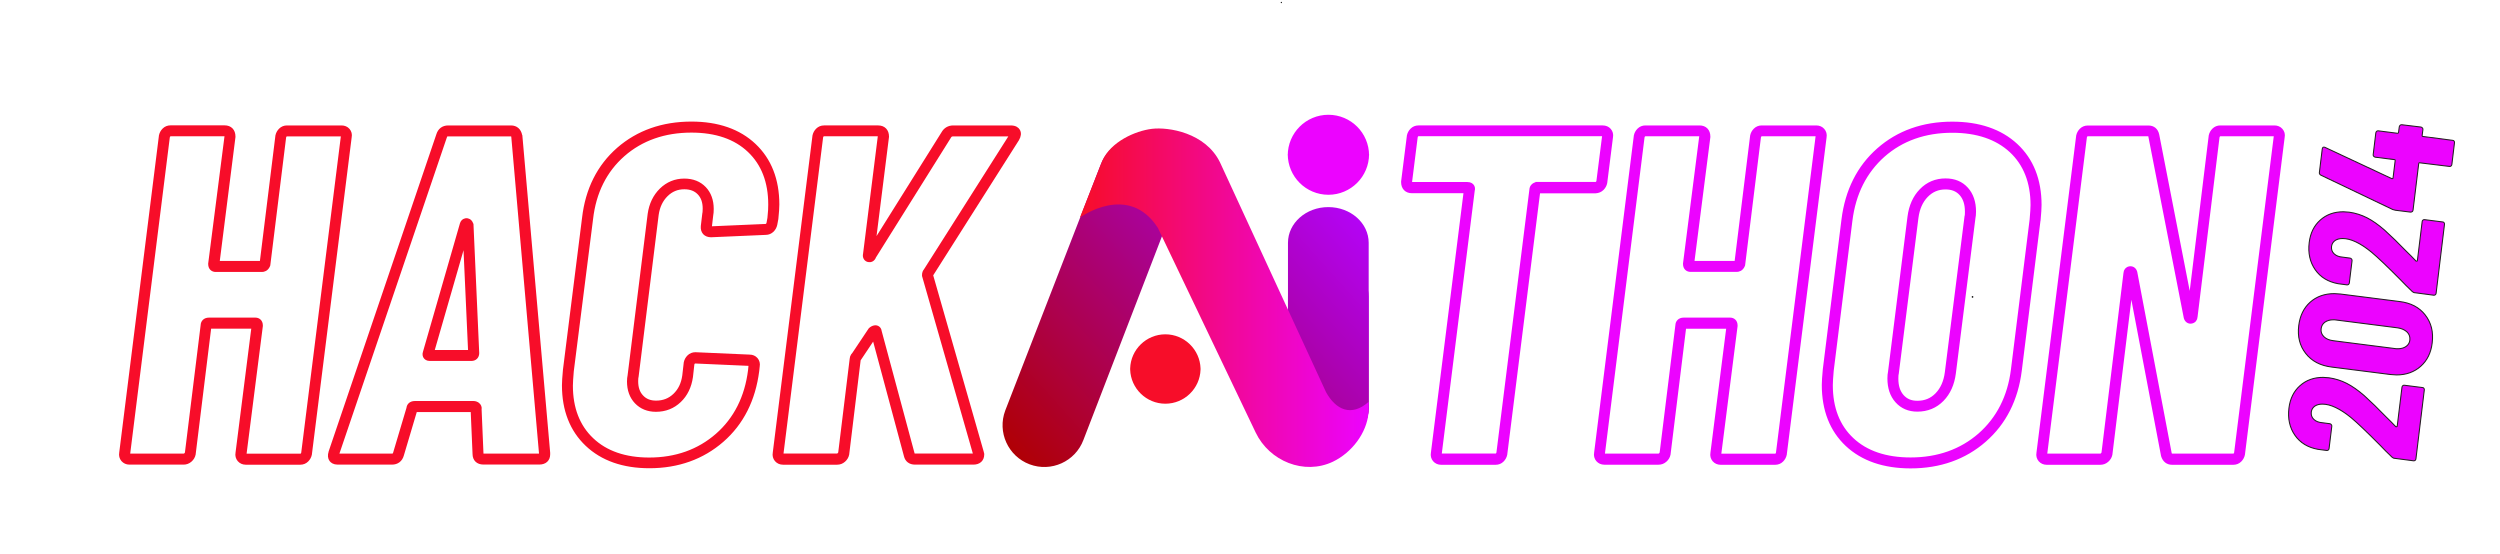 <?xml version="1.0" encoding="utf-8"?>
<!-- Generator: Adobe Illustrator 28.1.0, SVG Export Plug-In . SVG Version: 6.00 Build 0)  -->
<svg version="1.1" xmlns="http://www.w3.org/2000/svg" xmlns:xlink="http://www.w3.org/1999/xlink" x="0px" y="0px"
	 viewBox="0 0 3048 675" style="enable-background:new 0 0 3158 705;" xml:space="preserve">
<style type="text/css">
	.st0{fill:url(#SVGID_1_);}
	.st1{opacity:0.2;}
	.st2{fill:url(#SVGID_00000132766143395681583710000009998576611621583758_);}
	.st3{fill:url(#SVGID_00000007391692964609026230000005083931916600233616_);}
	.st4{fill:url(#SVGID_00000150076738821213565770000005861909388903122064_);}
	.st5{fill:url(#SVGID_00000031183312005915729870000005719819402703856294_);}
	.st6{fill:url(#SVGID_00000120548080189360259770000010578729199639008670_);}
	.st7{fill:url(#SVGID_00000003784782985540937790000011324026965068919212_);}
	.st8{fill:#F70D29;}
	.st9{fill:#EC03FF;}
	.st10{fill:#1A1A1A;stroke:#231F20;stroke-miterlimit:10;}
	.st11{fill:#1A1A1A;}
	.st12{fill:url(#SVGID_00000182519695929776235040000016031446474603016330_);}
	.st13{fill:url(#SVGID_00000013907626913069759600000015778874476814603416_);}
	.st14{fill:url(#SVGID_00000156582870074090983000000006569553069365142970_);}
	.st15{fill:url(#SVGID_00000163786218654377628030000016209916659986171814_);}
	.st16{fill:url(#SVGID_00000134971570008839743780000015568554212640723607_);}
	.st17{fill:url(#SVGID_00000098936166667407987250000002484851788252681091_);}
	.st18{fill-rule:evenodd;clip-rule:evenodd;fill:#E32434;}
	.st19{fill-rule:evenodd;clip-rule:evenodd;fill:#FFFFFF;}
	.st20{fill:url(#SVGID_00000075840841881254895340000016976685172539829921_);}
	.st21{fill:url(#SVGID_00000080168134819939910040000011164068544576159915_);}
	.st22{fill:url(#SVGID_00000052814311043035418970000014812712265278962878_);}
	.st23{fill:url(#SVGID_00000073715552430383359870000004654357740157608631_);}
	.st24{fill:#EC03FF;stroke:#EC03FF;stroke-width:3.402;stroke-miterlimit:10;}
	.st25{fill:url(#SVGID_00000057848325090068733540000010451175894627617183_);}
	.st26{fill:#F70D29;stroke:#F70D29;stroke-width:3.402;stroke-miterlimit:10;}
	.st27{fill:url(#SVGID_00000167397491221901982610000010323940580888260237_);}
	.st28{fill:#FFFFFF;}
	.st29{fill:url(#SVGID_00000031168235185343938080000005460604277127406466_);}
	.st30{fill:url(#SVGID_00000147206719558535473060000003927185937828787867_);}
	.st31{fill:url(#SVGID_00000134944222160814177110000003136665575072961186_);}
	.st32{fill-rule:evenodd;clip-rule:evenodd;fill:#F70D29;}
	.st33{fill:none;stroke:url(#SVGID_00000058590343061132232610000005157569838230174125_);stroke-width:5;stroke-miterlimit:10;}
	.st34{fill:url(#SVGID_00000152943435958270663330000005919921259528891558_);}
	.st35{fill:url(#SVGID_00000090284735735738158250000006871221118487620522_);}
	.st36{fill:#EC03FF;stroke:#231F20;stroke-miterlimit:10;}
	.st37{fill:url(#SVGID_00000171715065073646748920000017712962621840071809_);}
	.st38{fill:url(#SVGID_00000179606223480202464260000013216780561443426201_);}
	.st39{fill:url(#SVGID_00000183932640243216845170000010122371471290642094_);}
	.st40{fill:url(#SVGID_00000137123726091029772470000012435243647667397532_);}
	.st41{fill:url(#SVGID_00000140717810026214637290000017418922253407392164_);}
	.st42{fill:url(#SVGID_00000128458638362856269660000013866052645518423464_);}
	.st43{fill:url(#SVGID_00000168116552084119216600000014056736965498712965_);}
	.st44{fill:url(#SVGID_00000137850745862727394410000006499451699851208108_);}
	.st45{fill:url(#SVGID_00000088843023401602464470000002412546783527441568_);}
	.st46{fill:url(#SVGID_00000155148649841802347960000004896806222005229746_);}
	.st47{fill:#EC03FF;stroke:#EC03FF;stroke-width:4.095;stroke-miterlimit:10;}
	.st48{fill:url(#SVGID_00000093861261074491165030000004656363061051069090_);}
	.st49{fill:url(#SVGID_00000068647669435817711710000009640893635302560172_);}
	.st50{fill:url(#SVGID_00000135677631409053270990000012457562100059465123_);}
	.st51{fill:url(#SVGID_00000059275929017119403940000004735497555000418453_);}
	.st52{fill:url(#SVGID_00000163782407043520552320000012161537123431155381_);}
	.st53{fill:url(#SVGID_00000015332764004632272790000003175679630970860954_);}
	.st54{fill:#EC03FF;stroke:#EC03FF;stroke-width:3.866;stroke-miterlimit:10;}
	.st55{fill:url(#SVGID_00000149369769467730696650000003799305441995583394_);}
	.st56{fill:url(#SVGID_00000113346896051249917260000004633501820867994032_);}
	.st57{fill:url(#SVGID_00000109030634100838552400000011999881812391274398_);}
	.st58{fill:url(#SVGID_00000148642670523531523490000014625984065265272709_);}
	.st59{fill:url(#SVGID_00000094598036116738483540000011514001038658081169_);}
	.st60{fill:url(#SVGID_00000133521853835485425510000004361362306403200899_);}
	.st61{fill:#EC03FF;stroke:#EC03FF;stroke-width:3.842;stroke-miterlimit:10;}
	.st62{fill:url(#SVGID_00000145744720457524372730000016926851681297832103_);}
	.st63{fill:url(#SVGID_00000034075866505100395030000006819530639663714995_);}
	.st64{fill:url(#SVGID_00000081626234195743957520000005482113306475198633_);}
	.st65{fill:url(#SVGID_00000120524016363594665730000003687018141602640009_);}
	.st66{fill:url(#SVGID_00000151526331311801275600000007911487477468642986_);}
	.st67{fill:url(#SVGID_00000021079798307613285410000012765827187131638457_);}
	.st68{fill:#EC03FF;stroke:#EC03FF;stroke-width:3.692;stroke-miterlimit:10;}
	.st69{fill:url(#SVGID_00000029046414001656426840000013204969074920488350_);}
	.st70{fill:url(#SVGID_00000181087316063966230630000008033327222092177801_);}
	.st71{fill:url(#SVGID_00000017503173168963559320000014899702216855845271_);}
	.st72{fill:url(#SVGID_00000127740369382026352060000012351786690044991384_);}
	.st73{fill:url(#SVGID_00000183935291067503517230000016476840870105114772_);}
	.st74{fill:url(#SVGID_00000097475771100377776370000011503740030883582357_);}
	.st75{fill:url(#SVGID_00000067204235822409125610000011129144562781359786_);}
	.st76{fill:url(#SVGID_00000145039373270528618620000007929530472319194501_);}
	.st77{fill:url(#SVGID_00000151514638541611372190000014562561552408856968_);}
	.st78{fill:url(#SVGID_00000053518360151282440980000011814973401489708703_);}
	.st79{fill:url(#SVGID_00000024718799429682795090000003439833397980068542_);}
	.st80{fill:url(#SVGID_00000150097439388329434290000011916416392189483195_);}
	.st81{fill:url(#SVGID_00000012458485407734063340000012790643051383176859_);}
	.st82{fill:url(#SVGID_00000042705561749026290570000015925136826317625773_);}
	.st83{fill:url(#SVGID_00000140732356088005881500000008878707962546110626_);}
	.st84{fill:url(#SVGID_00000091732798219831933480000017656362669236666538_);}
	.st85{fill:url(#SVGID_00000014628621074518963550000014042525497503772060_);}
	.st86{fill:url(#SVGID_00000037675307322301855500000015482119851715298445_);}
	.st87{fill:#EC03FF;stroke:#EC03FF;stroke-width:3.631;stroke-miterlimit:10;}
	.st88{fill:url(#SVGID_00000121968521989248639600000011712874607366664099_);}
	.st89{fill:url(#SVGID_00000085941413752289746810000016310369840078680743_);}
	.st90{fill:url(#SVGID_00000142174519137050231280000018311717305158014602_);}
	.st91{fill:url(#SVGID_00000173140725425385390410000006200067361085777854_);}
	.st92{fill:url(#SVGID_00000093157138417465408080000008918293177345438380_);}
	.st93{fill:url(#SVGID_00000078017488469835058650000006923143027454027661_);}
	.st94{fill:#EC03FF;stroke:#EC03FF;stroke-width:5.134;stroke-miterlimit:10;}
	.st95{fill:url(#SVGID_00000027599860313067443660000000988987812980466879_);}
	.st96{fill:url(#SVGID_00000132795675301371162220000016871786451329865876_);}
	.st97{fill:url(#SVGID_00000037669904729930960170000014282940698927307925_);}
	.st98{fill:url(#SVGID_00000151538424985961555350000016494899372900345015_);}
	.st99{fill:url(#SVGID_00000072959347242716159820000000515277810945152700_);}
	.st100{fill:url(#SVGID_00000064338551686460404930000011267198871788646551_);}
	.st101{fill:url(#SVGID_00000029764529339629913240000015084210617729570434_);}
	.st102{fill:url(#SVGID_00000134966768315548446400000001597395961050434231_);}
	.st103{fill:url(#SVGID_00000080914197616145325810000009156751899756562587_);}
	.st104{fill:url(#SVGID_00000075854007106754274580000005472063502914914993_);}
	.st105{fill:url(#SVGID_00000062887692785411759720000000413648490035462020_);}
	.st106{fill:url(#SVGID_00000145775385063782195770000017801652435927707272_);}
	.st107{fill:#EC03FF;stroke:#EC03FF;stroke-width:5.121;stroke-miterlimit:10;}
	.st108{fill:url(#SVGID_00000130618989151613247570000004718330730817473200_);}
	.st109{fill:url(#SVGID_00000163052065533946446860000008318883598767044746_);}
	.st110{fill:url(#SVGID_00000145018247497280051580000010731695049966657446_);}
	.st111{fill:url(#SVGID_00000124153033230019555010000003641129558809510070_);}
	.st112{fill:url(#SVGID_00000032616438028916993050000006854165057361395353_);}
	.st113{fill:url(#SVGID_00000039108990346844197250000016306024550486747823_);}
	.st114{fill:#EC03FF;stroke:#EC03FF;stroke-width:5.665;stroke-miterlimit:10;}
	.st115{fill:url(#SVGID_00000018947282145604091910000002029443038755614635_);}
	.st116{fill:url(#SVGID_00000129921215468843959690000014533700576550046861_);}
	.st117{fill:url(#SVGID_00000108996074115199363750000009139509722579898032_);}
	.st118{fill:url(#SVGID_00000080916560773443375560000001757628015230993851_);}
	.st119{fill:url(#SVGID_00000096741217621534827480000011690294218527733397_);}
	.st120{fill:url(#SVGID_00000152250962022906216370000017059330651797442484_);}
	.st121{fill:url(#SVGID_00000090279899344453208800000007201642087928996741_);}
	.st122{fill:url(#SVGID_00000153688178728922657570000007879848961253846459_);}
	.st123{fill:url(#SVGID_00000023994751788980701080000017117073222525262762_);}
	.st124{fill:url(#SVGID_00000085248734314367922340000009827289714063236490_);}
	.st125{fill:url(#SVGID_00000140728972574757354380000015300420267988957624_);}
	.st126{fill:url(#SVGID_00000158729932554897586240000007400491474992789396_);}
	.st127{fill:#EC03FF;stroke:#EC03FF;stroke-width:4.34;stroke-miterlimit:10;}
	.st128{fill:url(#SVGID_00000164515562872595577690000005549532028511471270_);}
	.st129{fill:#F70D29;stroke:#F70D29;stroke-width:4.34;stroke-miterlimit:10;}
	.st130{fill:url(#SVGID_00000072993706015926080500000003725192925538913668_);}
	.st131{fill:#EC03FF;stroke:#231F20;stroke-width:1.276;stroke-miterlimit:10;}
</style>
<g id="Layer_3">
</g>
<g id="Layer_2">
	<g>
		<g>
			<linearGradient id="SVGID_1_" gradientUnits="userSpaceOnUse" x1="1335.603" y1="684.644" x2="1737.146" y2="324.341">
				<stop  offset="0" style="stop-color:#960000"/>
				<stop  offset="0.999" style="stop-color:#B503FF"/>
			</linearGradient>
			<path class="st0" d="M1619.5,318.2c-27.2,0-49.2,19.5-49.2,43.5V498c0,24,22,43.5,49.2,43.5s49.2-19.5,49.2-43.5V361.7
				C1668.7,337.7,1646.7,318.2,1619.5,318.2z"/>
			
				<linearGradient id="SVGID_00000031178788716453856450000005915413974557744000_" gradientUnits="userSpaceOnUse" x1="1319.201" y1="666.365" x2="1720.744" y2="306.061">
				<stop  offset="0" style="stop-color:#960000"/>
				<stop  offset="0.999" style="stop-color:#B503FF"/>
			</linearGradient>
			<path style="fill:url(#SVGID_00000031178788716453856450000005915413974557744000_);" d="M1619.5,252.5
				c-27.2,0-49.2,19.5-49.2,43.5v201.7c0,24,22,43.5,49.2,43.5s49.2-19.5,49.2-43.5V296C1668.7,272,1646.7,252.5,1619.5,252.5z"/>
			<g class="st1">
				
					<linearGradient id="SVGID_00000111876954618024703720000010477707525626837923_" gradientUnits="userSpaceOnUse" x1="1275.022" y1="617.129" x2="1676.565" y2="256.825">
					<stop  offset="0" style="stop-color:#960000"/>
					<stop  offset="0.999" style="stop-color:#B503FF"/>
				</linearGradient>
				<path style="fill:url(#SVGID_00000111876954618024703720000010477707525626837923_);" d="M1668.7,263.1c0,0.2,0,0.5,0,0.7
					c0,0.2,0,0.5,0,0.7V263.1z"/>
				
					<linearGradient id="SVGID_00000000933690842658581150000016339397553629363863_" gradientUnits="userSpaceOnUse" x1="1231.775" y1="568.932" x2="1633.318" y2="208.629">
					<stop  offset="0" style="stop-color:#960000"/>
					<stop  offset="0.999" style="stop-color:#B503FF"/>
				</linearGradient>
				<path style="fill:url(#SVGID_00000000933690842658581150000016339397553629363863_);" d="M1571.8,264.5c0-0.2,0-0.5,0-0.7
					c0-0.2,0-0.5,0-0.7V264.5z"/>
			</g>
		</g>
		<path class="st127" d="M1667,187.9v1.6c0-26.2-21.2-47.4-47.4-47.4c-26.2,0-47.4,21.2-47.4,47.4v-1.6c0,26.2,21.2,47.4,47.4,47.4
			C1645.7,235.3,1667,214.1,1667,187.9z"/>
		
			<linearGradient id="SVGID_00000155120515592185694080000012084744738482263680_" gradientUnits="userSpaceOnUse" x1="1179.574" y1="504.89" x2="1582.908" y2="142.98">
			<stop  offset="0" style="stop-color:#B00000"/>
			<stop  offset="0.999" style="stop-color:#A503FF"/>
		</linearGradient>
		<path style="fill:url(#SVGID_00000155120515592185694080000012084744738482263680_);" d="M1255.3,566.1
			c-26.3-9.9-39.6-39.3-29.7-65.6l116.2-299.4c9.9-26.3,39.3-39.6,65.6-29.7v-1.9c26.3,9.9,39.6,39.3,29.7,65.6l-116.2,301.3
			C1311,562.7,1281.6,576,1255.3,566.1L1255.3,566.1z"/>
	</g>
	<g>
		<path class="st129" d="M424.5,158.6c-2-2.3-4.8-3.5-8.1-3.5h-66.5c-3.1,0-5.9,1.1-8.1,3.3c-2,2-3.3,4.4-3.9,7.2l0,0.2l-19.1,154.5
			h-53.3L284.9,167l0-0.3v-0.3c0-7-4.2-11.4-11-11.4h-66c-3.1,0-5.9,1.1-8.1,3.3c-2,2-3.3,4.4-3.9,7.2l0,0.2l-48.4,386.4
			c-0.6,3.2,0.2,6.2,2.2,8.6c2,2.3,4.8,3.6,8.1,3.6h66c3.1,0,5.8-1,8.2-3.1c2.3-2,3.8-4.5,4.4-7.4l0-0.2l19.1-155.1h53.3
			l-19.5,153.7c-0.6,3.2,0.2,6.2,2.2,8.6c2,2.3,4.8,3.6,8.1,3.6h66.5c3.1,0,5.9-1.1,8.1-3.3c2-2,3.3-4.4,3.9-7.2l0-0.2l48.5-386.5
			C427.3,163.9,426.5,161,424.5,158.6z M417.8,165.6l0,0.2l-48.4,386.4c-0.2,1-0.6,1.7-1.3,2.4c-0.5,0.5-1,0.7-1.8,0.7h-66.5
			c-0.9,0-1.1-0.3-1.3-0.5c-0.1-0.2-0.3-0.3-0.1-1l0-0.2l19.9-156.2l0-0.3v-0.3c0-5.1-3.4-7.4-6.9-7.4h-56.6c-5.4,0-7.9,3.5-8,7.1
			l-19.2,155.6c-0.2,0.8-0.7,1.5-1.4,2.2c-0.7,0.6-1.4,0.9-2.3,0.9h-66c-0.9,0-1.1-0.3-1.3-0.5c-0.1-0.2-0.3-0.3-0.1-1l0-0.2
			l48.4-386.4c0.2-0.9,0.6-1.7,1.3-2.4c0.5-0.5,1-0.7,1.8-0.7h0h66c1.4,0,1.9,0,1.9,2.1L256,321.4l0,0.3v0.3c0,5.1,3.4,7.4,6.9,7.4
			h56.6c1.6,0,5.6-0.6,7.7-5.7l0.2-0.6l19.3-155.9c0.2-0.9,0.6-1.7,1.3-2.4l0,0c0.5-0.5,1-0.7,1.8-0.7h66.5c0.9,0,1.1,0.3,1.3,0.4
			C417.8,164.7,417.9,164.9,417.8,165.6z"/>
		<path class="st129" d="M634.5,165.1c-1.2-6.3-5.4-10-11.5-10h-76.5c-6.3,0-10.7,3.4-12.5,9.5L402.8,550.9l0,0.1
			c-1.3,4.1-1,7.4,0.8,9.8c1.2,1.6,3.6,3.5,8.2,3.5h66c6.3,0,10.8-3.4,12.5-9.6l16.2-54.5h69.5l2.3,53.3c0,6.6,4.2,10.7,11,10.7
			h68.3c6.8,0,11-3.9,11-10.2v-1.9l-33.9-386.6L634.5,165.1z M659.3,554c0,0.5-0.1,0.8-0.1,0.9c-0.1,0.1-0.6,0.3-1.8,0.3h-68.3
			c-1.3,0-1.6-0.3-1.6-0.3c0,0-0.2-0.3-0.2-1.5l-2.3-54.3c0.5-2.3-0.4-4.7-2.5-6.3c-1.6-1.1-3.3-1.7-5-1.7h-71.8
			c-5.2,0-7.7,3.2-8,6.6l-16.2,54.4l0,0.1c-0.6,2.2-1.6,3-3.8,3h-66c-0.3,0-0.5,0-0.7,0c0-0.3,0.1-0.8,0.3-1.5l131.3-386.4l0.1-0.2
			c0.6-2.3,1.6-3,3.8-3H623c1.1,0,2,0,2.5,2.4l33.8,386V554z"/>
		<path class="st129" d="M574.8,273c-1.5-4.4-5-4.8-6-4.8c-1,0-4.6,0.3-6,4.8l0,0.1l-44.9,155.9c-1.1,2.9-0.4,5,0.4,6.2
			c0.8,1.2,2.5,2.7,5.6,2.7h50.8c4.5,0,7.4-3,7.4-7.4l-7-156.9L574.8,273z M527.2,428.9l39.5-137.1l6.2,137.1H527.2z"/>
		<path class="st129" d="M946.7,267.3l0.1-0.4c0.8-7.9,1.2-13.6,1.2-17.6c0-30.1-9.5-54.4-28.3-72.2c-18.7-17.7-44.5-26.7-76.7-26.7
			c-35.2,0-65.2,10.6-89.1,31.4c-23.9,20.9-38.1,49.2-42.1,84l-23.3,185.2l0,0.1c-0.8,8.4-1.2,14.7-1.2,18.7
			c0,30.1,9.5,54.4,28.3,72.2c18.7,17.7,44.3,26.7,76.1,26.7c34.8,0,64.7-10.7,88.8-31.7c24.1-21,38.5-49.6,43-84.9l0.6-5.6
			c0.6-3.2-0.2-6.1-2.2-8.5c-2-2.3-4.8-3.5-8-3.5l-65.9-2.9l-0.2,0c-3.1,0-5.9,1.1-8.1,3.3c-2,2-3.3,4.4-3.9,7.2l-1.8,15.8
			c-1.4,10.1-5.2,17.9-11.5,23.9c-6.2,5.9-13.6,8.8-22.6,8.8c-7.3,0-13-2.2-17.4-6.9c-4.5-4.7-6.6-10.9-6.6-18.9
			c0-2.8,0.2-4.4,0.4-5.2l0.1-0.3l24.5-197.5c1.4-10,5.3-18.1,11.5-24.2c6.2-6.1,13.4-9,21.9-9c7.7,0,13.6,2.3,18,6.9
			c4.5,4.7,6.6,10.9,6.6,18.9c0,3.5-0.3,5.1-0.4,5.8l-0.1,0.3l-1.8,15.2l0,0.1c-0.3,3.4,0.5,6.1,2.3,8.2c1.9,2,4.6,3.1,8,3.1
			l66.7-2.9c3.1,0,5.8-1.2,8-3.3c2-2,3.3-4.4,3.9-7.2L946.7,267.3z M937.8,265.9l-1.1,6.1c-0.2,1-0.6,1.8-1.4,2.5
			c-0.5,0.5-1,0.7-1.8,0.7l-66.6,2.9c-0.7,0-1-0.1-1.2-0.1c0-0.2-0.1-0.5,0-1.1l1.7-14.5c0.4-1.9,0.6-4.4,0.6-7.7
			c0-10.3-3.1-18.8-9.1-25.1c-6.1-6.4-14.4-9.7-24.6-9.7c-10.9,0-20.4,3.9-28.3,11.6c-7.7,7.6-12.5,17.5-14.2,29.5l-24.5,197
			c-0.4,1.9-0.7,4.2-0.7,7.1c0,10.3,3.1,18.8,9.1,25.1c6.1,6.4,14.2,9.7,24,9.7c11.3,0,21-3.8,28.8-11.3
			c7.7-7.3,12.5-17.2,14.2-29.2l1.7-15.3c0.2-0.9,0.6-1.7,1.3-2.4c0.5-0.5,1-0.7,1.7-0.7l65.8,2.9l0.2,0c0.9,0,1.1,0.3,1.3,0.4
			c0.1,0.2,0.3,0.3,0.1,1l-0.6,6.1c-4.1,33-17.6,59.6-39.9,79.1c-22.4,19.6-50.3,29.5-82.8,29.5c-29.4,0-52.9-8.1-69.8-24.2l0,0
			c-16.9-16-25.4-38.1-25.4-65.6c0-3.7,0.4-9.7,1.1-17.8L720.9,267c3.7-32.6,16.9-58.9,39-78.3c22.2-19.4,50.2-29.2,83.1-29.2
			c29.8,0,53.5,8.1,70.4,24.2c16.9,16,25.4,38.1,25.4,65.6C938.9,252.9,938.6,258.5,937.8,265.9z"/>
		<path class="st129" d="M1241.5,159.3c-1.1-1.9-3.6-4.2-9.2-4.2h-70c-5.5,0-9.9,2.5-12.6,7.4l-84.4,134.8l16.4-130.5v-0.3
			c0-7-4.2-11.4-11-11.4h-66c-3.1,0-5.9,1.1-8.1,3.3c-2,2-3.3,4.4-3.9,7.2l0,0.2l-48.4,386.4c-0.6,3.2,0.2,6.2,2.2,8.6
			c2,2.3,4.8,3.6,8.1,3.6h66c3.1,0,5.8-1,8.2-3.1c2.3-2,3.8-4.5,4.4-7.4l0-0.2l14-115.1l0-0.3v0c0.2-0.2,0.3-0.4,0.4-0.5l0.3-0.3
			l17.5-26.2l38.8,144.4c1.3,5.5,5.4,8.6,11.4,8.6h71.2c6.8,0,11-3.9,11-10.2v-0.6l-0.7-2.8l-61.7-215.4l0.1-0.1L1240.3,170l0.1-0.1
			C1242.8,165.7,1243.2,162.2,1241.5,159.3z M1232.6,165.2l-104.2,164.2c-0.7,0.8-1.2,1.7-1.6,2.7c-0.4,1-0.5,2.2-0.5,3.5v0.6
			l62,216.6l0.4,1.6c0,0.2-0.1,0.4-0.1,0.4c-0.1,0.1-0.6,0.3-1.8,0.3h-71.2c-2.2,0-2.4-0.7-2.6-1.6l0-0.1l-40.2-149.4
			c-0.2-2.1-1.2-3.3-2-4c-1.3-1.1-3-1.5-4.8-1.1c-1.8,0.4-3.5,1.3-4.9,2.6l-0.3,0.3l-19.9,29.8c-0.5,0.5-1,1.1-1.4,1.7
			c-0.8,1.2-1.3,2.7-1.4,4.2l-14,114.5c-0.2,0.8-0.7,1.5-1.4,2.2c-0.7,0.6-1.4,0.9-2.3,0.9h-66c-0.9,0-1.1-0.3-1.3-0.4l0,0
			c-0.1-0.2-0.3-0.3-0.1-1l0-0.2l48.4-386.4c0.2-0.9,0.6-1.7,1.3-2.4c0.5-0.5,1-0.7,1.8-0.7h0h66c1.4,0,1.9,0,1.9,2.1l-18,143.5
			c-0.5,2.1-0.2,3.8,0.7,5.3c0.8,1.3,2.2,2.2,3.8,2.5c2.7,0.5,5.8-0.7,7.1-4.5l91.3-145.8l0.1-0.2c1.1-2,2.5-2.8,4.8-2.8h70
			c0.3,0,0.6,0,0.8,0C1233,164.4,1232.9,164.8,1232.6,165.2z"/>
	</g>
	<g>
		<g>
			<path class="st127" d="M1953.5,230c2-2,3.3-4.4,3.9-7.2l0-0.2l7-55.5c0.6-3.2-0.2-6.2-2.2-8.5l0,0c-2-2.3-4.8-3.5-8.1-3.5h-224.7
				c-3.1,0-5.9,1.1-8.1,3.3c-2,2-3.3,4.4-3.9,7.2l0,0.2l-7,55.6l0,0.3v0.3c0,7,4.2,11.4,11,11.4h65.3l-40,318.9
				c-0.6,3.2,0.2,6.2,2.2,8.6c2,2.3,4.8,3.6,8.1,3.6h66.5c3.1,0,5.9-1.1,8.1-3.3c2-2,3.3-4.4,3.9-7.2l0-0.2l40.2-320.3h69.8
				C1948.5,233.3,1951.3,232.2,1953.5,230z M1874.2,224.2c-2,0-3.8,0.7-5.2,2.1c-1.4,1.3-2.1,3-2.2,4.9l-40.2,320.8
				c-0.2,1-0.6,1.7-1.3,2.4c-0.5,0.5-1,0.7-1.8,0.7h-66.5c-0.9,0-1.1-0.3-1.3-0.5c-0.1-0.2-0.3-0.3-0.1-1l0-0.2l40.2-320.9
				c0.9-2.8,0-4.7-0.6-5.6c-0.9-1.3-2.6-2.8-6.2-2.8h-67.7c-1.4,0-1.9,0-1.9-2.1l6.9-55c0.2-0.9,0.6-1.7,1.3-2.4
				c0.5-0.5,1-0.7,1.8-0.7c0,0,0,0,0,0h224.7c0.8,0,1.1,0.3,1.3,0.4c0.1,0.2,0.3,0.3,0.1,1l0,0.2l-7,55.4c-0.2,1-0.6,1.7-1.3,2.4
				c-0.5,0.5-1,0.7-1.8,0.7H1874.2z"/>
			<path class="st127" d="M2222.5,158.6c-2-2.3-4.8-3.5-8.1-3.5h-66.5c-3.1,0-5.9,1.1-8.1,3.3c-2,2-3.3,4.4-3.9,7.2l0,0.2
				l-19.1,154.5h-53.3l19.6-153.2l0-0.3v-0.3c0-7-4.2-11.4-11-11.4h-66c-3.1,0-5.9,1.1-8.1,3.3c-2,2-3.3,4.4-3.9,7.2l0,0.2
				l-48.4,386.4c-0.6,3.2,0.2,6.2,2.2,8.6c2,2.3,4.8,3.6,8.1,3.6h66c3.1,0,5.8-1,8.2-3.1c2.3-2,3.8-4.5,4.4-7.4l0-0.2l19.1-155.1
				h53.3l-19.5,153.7c-0.6,3.2,0.2,6.2,2.2,8.6c2,2.3,4.8,3.6,8.1,3.6h66.5c3.1,0,5.9-1.1,8.1-3.3c2-2,3.3-4.4,3.9-7.2l0-0.2
				l48.5-386.5C2225.4,163.9,2224.6,161,2222.5,158.6z M2215.8,165.6l0,0.2l-48.4,386.4c-0.2,1-0.6,1.7-1.3,2.4
				c-0.5,0.5-1,0.7-1.8,0.7h-66.5c-0.9,0-1.1-0.3-1.3-0.5c-0.1-0.2-0.3-0.3-0.1-1l0-0.2l19.9-156.2l0-0.3v-0.3
				c0-5.1-3.4-7.4-6.9-7.4h-56.6c-5.4,0-7.9,3.5-8,7.1l-19.2,155.6c-0.2,0.8-0.7,1.5-1.4,2.2c-0.7,0.6-1.4,0.9-2.3,0.9h-66
				c-0.9,0-1.1-0.3-1.3-0.5c-0.1-0.2-0.3-0.3-0.1-1l0-0.2l48.4-386.4c0.2-0.9,0.6-1.7,1.3-2.4c0.5-0.5,1-0.7,1.8-0.7c0,0,0,0,0,0h66
				c1.4,0,1.9,0,1.9,2.1l-19.8,155.2l0,0.3v0.3c0,5.1,3.4,7.4,6.9,7.4h56.6c1.6,0,5.6-0.6,7.7-5.7l0.2-0.6l19.3-155.9
				c0.2-0.9,0.6-1.7,1.3-2.4l0,0c0.5-0.5,1-0.7,1.8-0.7c0,0,0,0,0,0h66.5c0.9,0,1.1,0.3,1.3,0.4
				C2215.8,164.7,2216,164.9,2215.8,165.6z"/>
			<path class="st127" d="M2372,219.7c-11.7,0-21.8,4.2-29.8,12.5c-7.9,8.1-12.7,18.9-14.4,32L2304,453.7c-0.4,1.9-0.7,4.4-0.7,7.7
				c0,11.4,3.1,20.7,9.3,27.6c6.3,7.1,14.7,10.7,25,10.7c12.1,0,22.3-4.2,30.4-12.5l0,0c7.9-8.1,12.7-18.9,14.4-32l23.9-189.5
				c0.4-1.9,0.7-4.4,0.7-7.7c0-11.4-3.1-20.7-9.3-27.6C2391.3,223.2,2382.7,219.7,2372,219.7z M2397.4,263.7l-0.1,0.3l-24,190.1
				c-1.4,11.1-5.4,20.2-11.9,26.9c-6.4,6.6-14.2,9.8-23.9,9.8c-7.7,0-13.6-2.5-18.2-7.6c-4.7-5.3-7-12.3-7-21.6
				c0-3.3,0.2-4.9,0.4-5.7l0.1-0.3l24-190.1c1.4-11.1,5.4-20.2,11.9-26.9c6.4-6.6,14-9.8,23.3-9.8c8.1,0,14.2,2.5,18.8,7.6
				c4.7,5.3,7,12.3,7,21.6C2397.9,261.4,2397.6,263,2397.4,263.7z"/>
			<path class="st127" d="M2485.7,268.6c0.8-8.6,1.2-14.8,1.2-18.7c0-30.5-9.7-55-28.9-72.8c-19.1-17.7-45.3-26.6-77.8-26.6
				c-35.6,0-65.9,10.8-90,32c-24.1,21.2-38.5,49.9-42.9,85.2l-22.8,182.9l0,0.1c-0.8,8.4-1.2,14.7-1.2,18.7c0,30.5,9.6,55,28.6,72.8
				c18.9,17.7,45,26.7,77.5,26.7c35.6,0,66-10.8,90.2-32c24.3-21.2,38.8-49.9,43.2-85.2l22.8-182.9L2485.7,268.6z M2476.7,267.7
				l-22.8,182.9c-4.1,33-17.7,59.7-40.2,79.5c-22.6,19.7-50.9,29.8-84.3,29.8c-30.2,0-54.2-8.1-71.3-24.2l0,0
				c-17.1-16-25.7-38.2-25.7-66.1c0-3.7,0.4-9.7,1.1-17.8l22.8-182.9c4.1-33,17.6-59.7,39.9-79.5c22.4-19.7,50.6-29.7,84-29.7
				c30.2,0,54.3,8.2,71.6,24.2c17.2,16,26,38.2,26,66.1C2477.8,253.5,2477.4,259.5,2476.7,267.7z"/>
			<path class="st127" d="M2781.1,158.6c-2-2.3-4.8-3.5-8.1-3.5h-66c-3.1,0-5.9,1.1-8.1,3.3c-2,2-3.3,4.4-3.9,7.2l0,0.2l-24.8,202.7
				l-39.8-204c-1.2-5.9-5.2-9.3-10.9-9.3h-74.1c-3.1,0-5.9,1.1-8.1,3.3c-2,2-3.3,4.4-3.9,7.2l0,0.2l-48.4,386.4
				c-0.6,3.2,0.2,6.2,2.2,8.6c2,2.3,4.8,3.6,8.1,3.6h65.4c3.1,0,5.8-1,8.2-3.1c2.3-2,3.8-4.5,4.4-7.4l0-0.2l24.8-202.4l38.7,203.7
				l0.1,0.5c1.8,5.8,5.8,8.9,11.3,8.9h74.7c3.1,0,5.9-1.1,8.1-3.3c2-2,3.3-4.4,3.9-7.2l0-0.2l48.4-386.5
				C2784,163.9,2783.2,161,2781.1,158.6z M2774.4,165.6l0,0.2L2726,552.1c-0.2,1-0.6,1.7-1.3,2.4c-0.5,0.5-1,0.7-1.8,0.7h-74.7
				c-0.9,0-1.8,0-2.6-2.3l-42-221l-0.1-0.3l-0.1-0.3c-1.1-3.3-4-5-7.2-4.4c-3,0.6-5,3-5.1,6.1l-26.8,219.1c-0.2,0.8-0.7,1.5-1.4,2.2
				c-0.7,0.6-1.4,0.9-2.3,0.9h-65.4c-0.9,0-1.1-0.3-1.3-0.5c-0.1-0.2-0.3-0.3-0.1-1l0-0.2l48.4-386.4c0.2-0.9,0.6-1.7,1.3-2.4
				c0.5-0.5,1-0.7,1.8-0.7c0,0,0,0,0,0h74.1c1,0,1.6,0,2,2.1l43.2,221.2l0.1,0.3l0.1,0.3c1.1,3.3,4,5.1,7.2,4.4c3-0.6,5-3,5.1-6.1
				l26.8-219.1c0.2-0.9,0.6-1.7,1.3-2.4l0,0c0.5-0.5,1-0.7,1.8-0.7h66c0.9,0,1.1,0.3,1.3,0.4
				C2774.4,164.7,2774.6,164.9,2774.4,165.6z"/>
		</g>
	</g>
	
		<linearGradient id="SVGID_00000113345689309648666890000007371009710602270636_" gradientUnits="userSpaceOnUse" x1="1316.724" y1="362.957" x2="1668.746" y2="362.957">
		<stop  offset="0" style="stop-color:#F70D29"/>
		<stop  offset="1" style="stop-color:#EC03FF"/>
	</linearGradient>
	<path style="fill:url(#SVGID_00000113345689309648666890000007371009710602270636_);" d="M1668.7,489.9
		c-21.4,18.9-40.2,9.4-51.9-11.6l-129.4-280.4c-17.7-36.2-62.9-43.3-83.1-40.8s-49.9,15.6-60.4,38.9l-27.2,69.2
		c0,0,59-43.1,94.9,12.5l119.3,249.6c16.7,35,59.2,52.3,94.2,35.6c23.2-11.1,41.2-35.2,43.3-59.1
		C1668.7,500,1668.7,489.9,1668.7,489.9z"/>
	<path class="st8" d="M1463.7,449.2c-0.7-23-19.7-41.6-42.9-41.6c-23.2,0-42.2,18.5-42.9,41.6l0,1.4h0c0.7,23,19.7,41.6,42.9,41.6
		c23.2,0,42.2-18.5,42.9-41.6V449.2L1463.7,449.2z"/>
	<g>
		<g>
			<path class="st11" d="M2404.9,363.1c1.4,0,1.4-2.2,0-2.2C2403.5,360.9,2403.5,363.1,2404.9,363.1L2404.9,363.1z"/>
		</g>
	</g>
	<g>
		<path class="st131" d="M2922.2,520.2c0.3-0.2,0.5-0.4,0.5-0.7l5.8-47.4c0.1-0.8,0.4-1.4,1-1.9c0.6-0.5,1.3-0.6,2-0.5l21.9,2.8
			c0.8,0,1.4,0.3,1.8,0.9c0.5,0.6,0.6,1.3,0.5,2.1l-10.2,83.9c-0.1,0.8-0.4,1.4-1,1.9c-0.6,0.5-1.3,0.6-2,0.5l-22.8-3
			c-1.2,0-2.3-0.5-3.3-1.4c-5.1-4.8-9.9-9.7-14.7-14.7c-15.6-15.7-27.3-26.9-35.1-33.4c-13.6-11.1-25.3-16.6-35.1-16.6
			c-4,0-7.1,0.9-9.5,2.6c-2.3,1.7-3.7,4.1-4.1,7c-0.4,3.6,0.6,6.6,3.1,9c2.5,2.4,6,3.8,10.4,4.1l9.2,1.2c0.7,0.2,1.3,0.5,1.8,1.2
			c0.5,0.6,0.6,1.3,0.5,2.1l-3.3,26.9c-0.1,0.8-0.4,1.4-1,1.9c-0.6,0.5-1.3,0.6-2,0.5l-10.6-1.4c-12.2-2.2-21.6-7.9-28-17.1
			c-6.4-9.2-8.9-20.3-7.3-33.2c1.4-11.4,5.9-20.5,13.4-27.2c7.5-6.8,17-10.2,28.3-10.2c1.4,0,3.7,0.2,7,0.5c7.8,1.1,15,3.4,21.7,6.8
			c6.7,3.4,13.8,8.4,21.4,15c8,7.2,16.8,15.8,26.6,25.9c2.1,1.9,4,3.8,5.9,5.8c1.9,2,3.9,4.1,5.9,6.1
			C2921.6,520.3,2921.9,520.4,2922.2,520.2z"/>
		<path class="st131" d="M2951.3,446.6c-7.9,7-17.7,10.5-29.4,10.5c-1.7,0-4.2-0.2-7.5-0.5l-71.7-9.1c-13.7-1.7-24.2-7.2-31.5-16.5
			c-7.3-9.3-10.2-20.5-8.6-33.8c1.5-12.2,6.1-21.7,13.9-28.7c7.8-7,17.7-10.5,29.6-10.5c1.7,0,4.2,0.2,7.5,0.5l71.7,9.1
			c13.7,1.6,24.2,7,31.5,16.4c7.3,9.3,10.2,20.7,8.5,34.1C2963.9,430.1,2959.2,439.6,2951.3,446.6z M2934.7,404.8
			c-2.7-2.6-6.6-4.4-11.5-5.1l-75.3-9.6c-0.7-0.2-1.8-0.2-3.2-0.2c-4.1,0-7.5,1-10.2,2.9c-2.7,2-4.2,4.6-4.6,8.1
			c-0.5,3.7,0.7,6.9,3.4,9.6c2.7,2.7,6.6,4.3,11.5,4.9l75.3,9.6c0.7,0.2,1.9,0.2,3.4,0.2c4,0,7.3-0.9,10-2.8
			c2.7-1.9,4.2-4.4,4.6-7.7C2938.5,410.7,2937.4,407.4,2934.7,404.8z"/>
		<path class="st131" d="M2946.8,318.3c0.3-0.2,0.5-0.4,0.5-0.7l5.8-47.4c0.1-0.8,0.4-1.4,1-1.9c0.6-0.5,1.3-0.6,2-0.5l21.9,2.8
			c0.8,0,1.4,0.3,1.8,0.9c0.5,0.6,0.6,1.3,0.5,2.1l-10.2,83.9c-0.1,0.8-0.4,1.4-1,1.9c-0.6,0.5-1.3,0.6-2,0.5l-22.7-3
			c-1.2,0-2.3-0.5-3.3-1.4c-5.1-4.8-9.9-9.7-14.7-14.7c-15.6-15.7-27.3-26.9-35.1-33.4c-13.6-11.1-25.3-16.6-35.1-16.6
			c-4,0-7.1,0.9-9.5,2.6c-2.3,1.7-3.7,4.1-4.1,7c-0.4,3.6,0.6,6.6,3.1,9c2.5,2.4,6,3.8,10.4,4.1l9.2,1.2c0.7,0.2,1.3,0.5,1.8,1.2
			c0.5,0.6,0.6,1.3,0.5,2.1l-3.3,26.9c-0.1,0.8-0.4,1.4-1,1.9c-0.6,0.5-1.3,0.6-2,0.5l-10.6-1.4c-12.2-2.2-21.6-7.9-28-17.1
			c-6.4-9.2-8.9-20.3-7.3-33.2c1.4-11.4,5.9-20.5,13.4-27.2c7.5-6.8,17-10.2,28.3-10.2c1.4,0,3.7,0.2,7,0.5c7.8,1.1,15,3.4,21.7,6.8
			c6.7,3.4,13.8,8.4,21.4,15c8,7.2,16.8,15.8,26.6,25.9c2.1,1.9,4,3.8,5.9,5.8c1.9,2,3.9,4.1,5.9,6.1
			C2946.2,318.4,2946.5,318.5,2946.8,318.3z"/>
		<path class="st131" d="M2926.4,152.6c0.6-0.5,1.3-0.6,2-0.5l23.2,2.8c0.7,0.2,1.4,0.5,1.8,1.1c0.5,0.5,0.7,1.2,0.6,2l-0.9,7
			c-0.1,0.9,0.2,1.4,1,1.4l36.1,4.7c0.8,0,1.4,0.3,1.8,0.9c0.5,0.6,0.6,1.3,0.5,2.1l-3.2,26.4c-0.1,0.8-0.4,1.4-1,1.9
			c-0.6,0.5-1.3,0.6-2,0.5l-36.1-4.4c-0.7-0.3-1.1,0-1.3,0.9l-6.9,56.6c-0.2,1.7-1.2,2.6-3.1,2.6l-18.5-2.3l-3.3-0.9l-87.4-41.8
			c-1.4-0.8-2.1-1.9-1.9-3.3l3.5-28.7c0.1-0.9,0.5-1.6,1-2c0.6-0.4,1.4-0.4,2.4,0.1l81.4,38.1c0.9,0.2,1.4-0.1,1.5-0.7l2.6-21.3
			c0.1-0.8-0.2-1.2-1-1.2l-23.4-3c-0.7-0.2-1.3-0.5-1.8-1.1c-0.5-0.5-0.7-1.2-0.6-2l3.2-26.4c0.1-0.8,0.4-1.4,1-2
			c0.6-0.5,1.3-0.7,2-0.6l23.4,3c0.8,0,1.2-0.3,1.3-0.9l0.9-7C2925.5,153.7,2925.8,153,2926.4,152.6z"/>
	</g>
	<g>
		<g>
			<path class="st11" d="M1562.2,3.9c1.1,0,1.1-1.7,0-1.7C1561.2,2.2,1561.2,3.9,1562.2,3.9L1562.2,3.9z"/>
		</g>
	</g>
</g>
<g id="Layer_4">
</g>
</svg>
